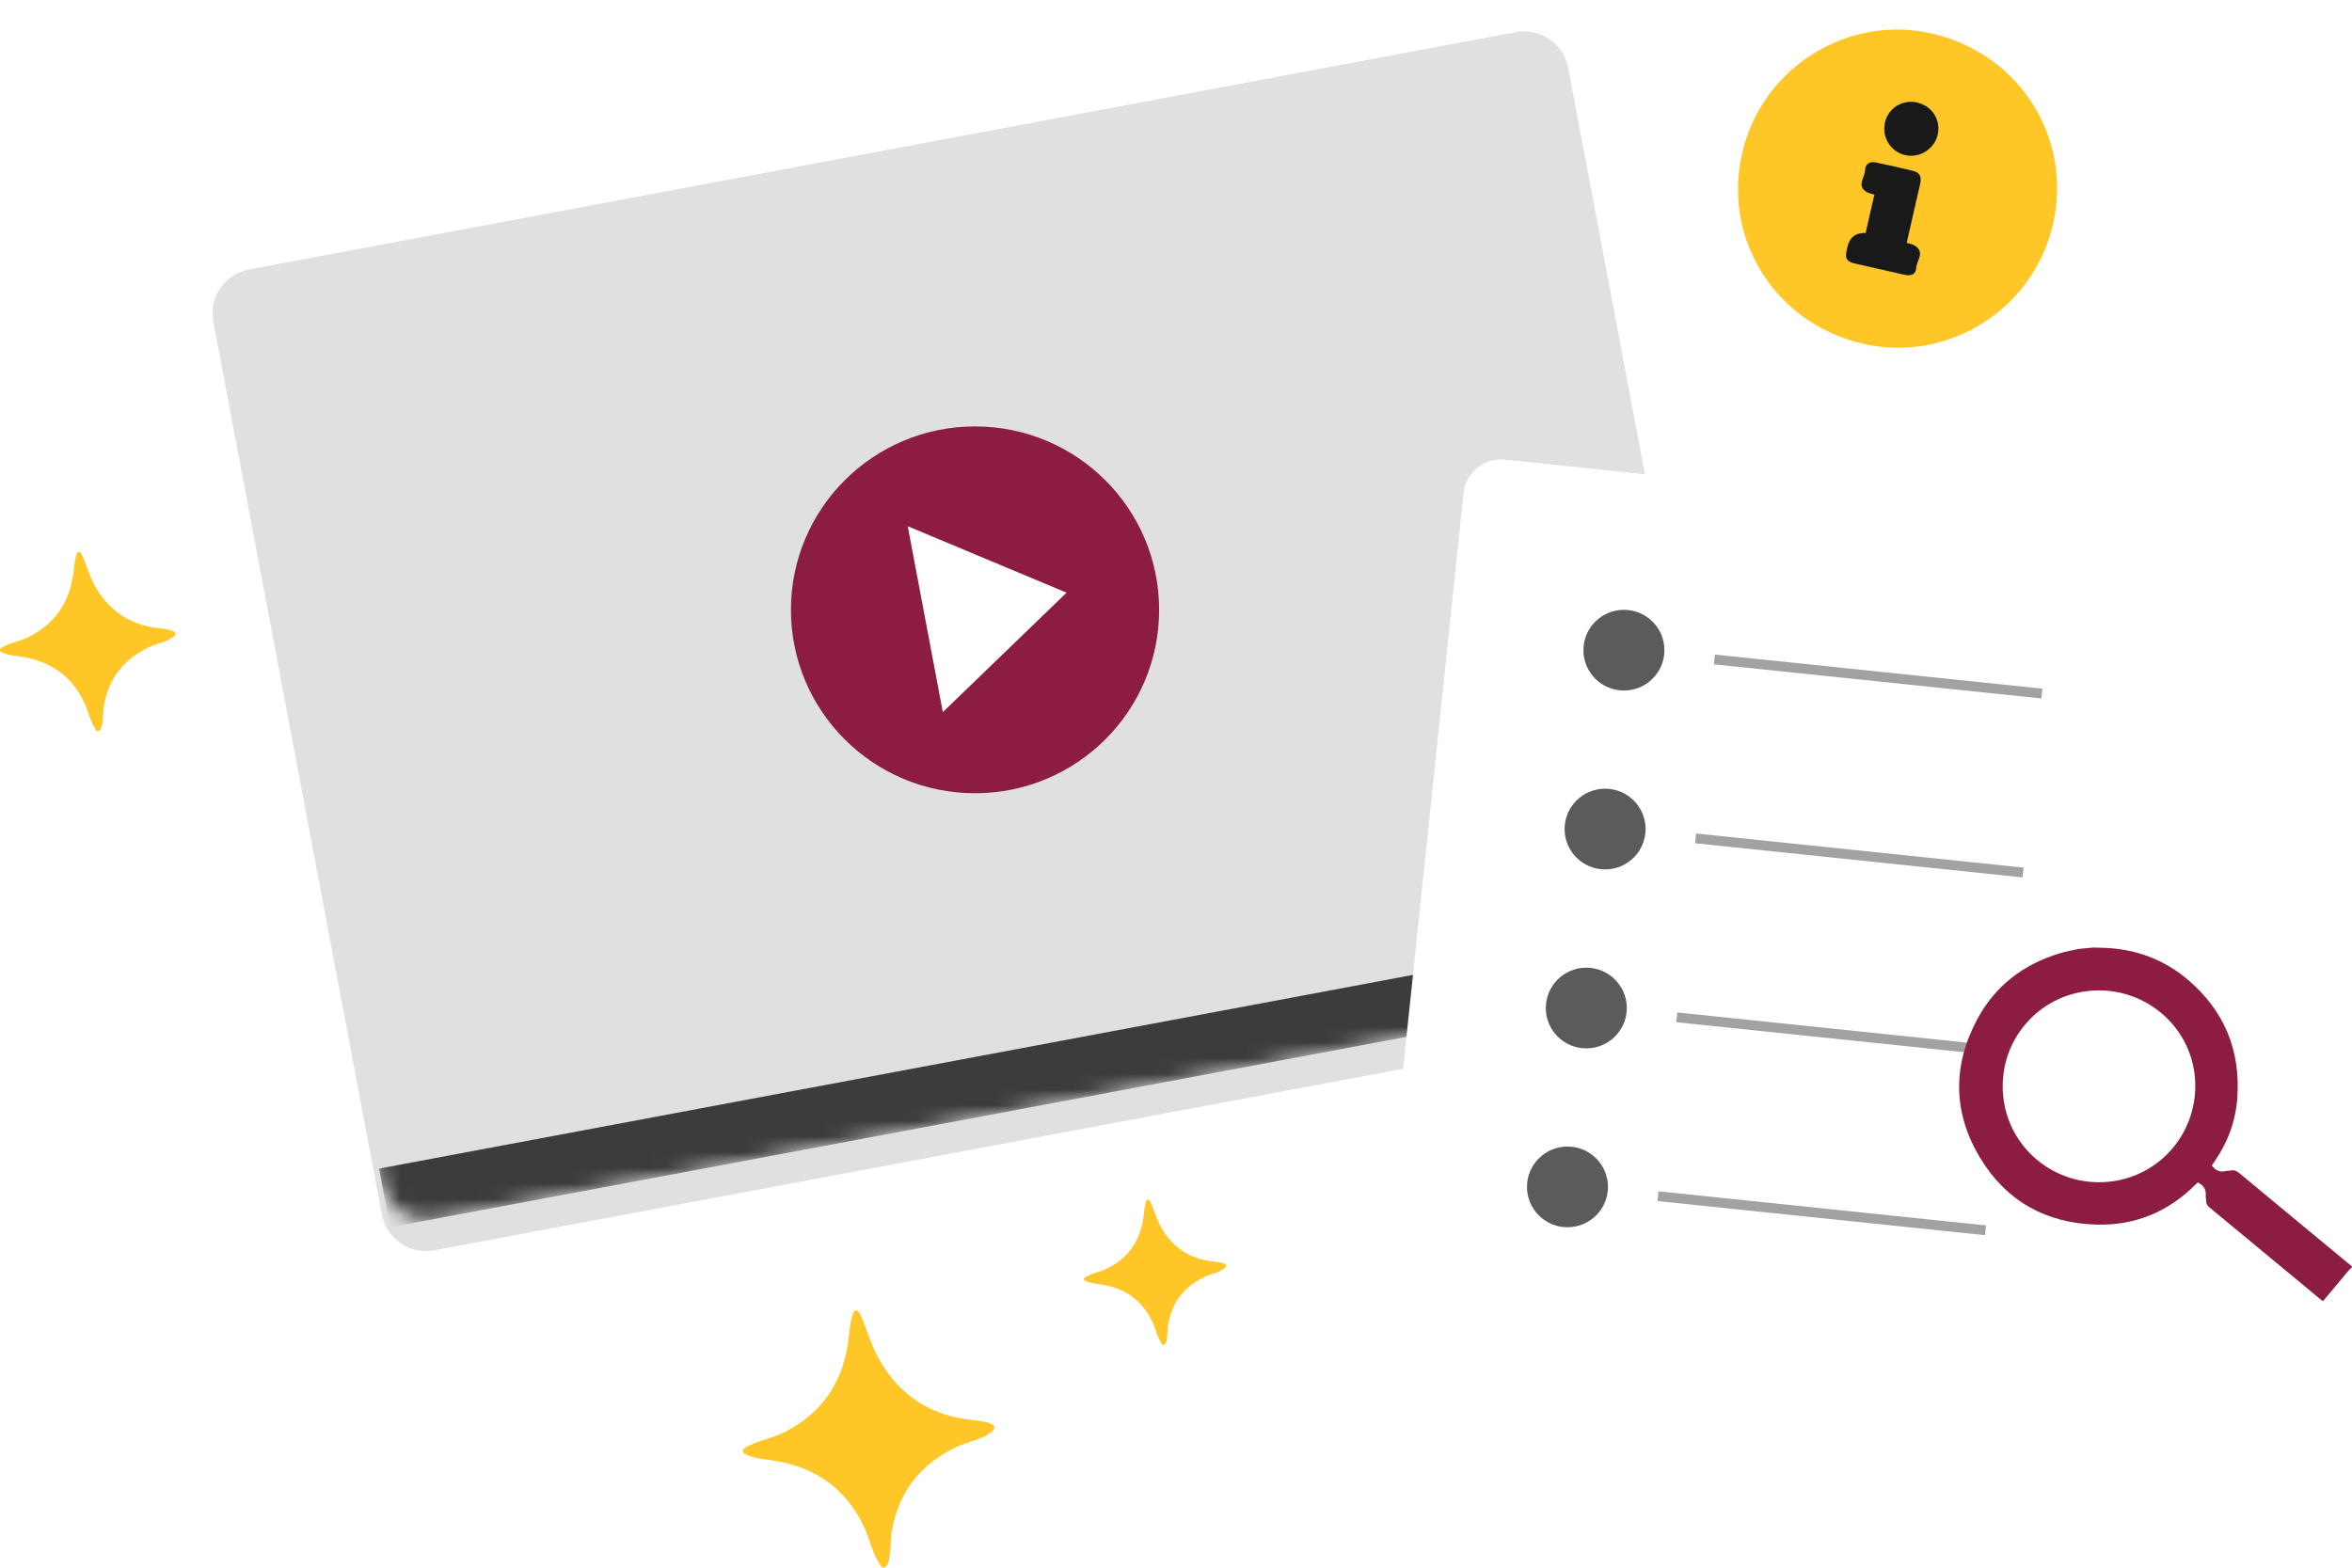 <svg width="150" height="100" viewBox="0 0 150 100" fill="none" xmlns="http://www.w3.org/2000/svg">
<g id="Layer_1" clip-path="url(#clip0_4601_4494)">
<path id="Vector" d="M122.16 20.438C126.283 20.438 129.625 17.039 129.625 12.847C129.625 8.655 126.283 5.256 122.16 5.256C118.038 5.256 114.695 8.655 114.695 12.847C114.695 17.039 118.038 20.438 122.16 20.438Z" fill="#191919"/>
<g id="Vector_2" filter="url(#filter0_d_4601_4494)">
<path d="M96.671 0.051L15.889 15.187C14.336 15.478 13.313 16.968 13.605 18.516L24.356 75.478C24.648 77.026 26.144 78.044 27.697 77.753L108.478 62.617C110.032 62.326 111.054 60.836 110.762 59.288L100.012 2.326C99.719 0.778 98.224 -0.24 96.671 0.051Z" fill="#E0E0E0"/>
</g>
<g id="Clip path group">
<mask id="mask0_4601_4494" style="mask-type:luminance" maskUnits="userSpaceOnUse" x="13" y="0" width="98" height="78">
<g id="clippath">
<path id="Vector_3" d="M96.671 0.051L15.889 15.187C14.336 15.478 13.313 16.969 13.605 18.516L24.356 75.478C24.648 77.026 26.144 78.045 27.697 77.754L108.478 62.617C110.032 62.326 111.054 60.836 110.762 59.288L100.012 2.326C99.719 0.779 98.224 -0.24 96.671 0.051Z" fill="white"/>
</g>
</mask>
<g mask="url(#mask0_4601_4494)">
<g id="Group">
<path id="Vector_4" d="M110.579 58.352L24.173 74.542L24.88 78.285L111.286 62.095L110.579 58.352Z" fill="#3C3C3C"/>
</g>
</g>
</g>
<path id="Vector_5" d="M62.183 50.599C68.668 50.599 73.924 45.361 73.924 38.9C73.924 32.439 68.668 27.201 62.183 27.201C55.699 27.201 50.442 32.439 50.442 38.9C50.442 45.361 55.699 50.599 62.183 50.599Z" fill="#8C1D40"/>
<path id="Vector_6" d="M57.891 33.567L68.021 37.806L60.13 45.424L57.891 33.567Z" fill="white"/>
<g id="Vector_7" filter="url(#filter1_d_4601_4494)">
<path d="M139.158 90.878L145.04 34.829C145.178 33.52 144.224 32.347 142.91 32.21L95.968 27.319C94.654 27.182 93.477 28.132 93.34 29.442L87.457 85.491C87.32 86.8 88.274 87.973 89.588 88.109L136.53 93.001C137.844 93.138 139.02 92.188 139.158 90.878Z" fill="white"/>
</g>
<path id="Vector_8" d="M103.566 44.047C104.992 44.047 106.149 42.895 106.149 41.473C106.149 40.052 104.992 38.9 103.566 38.9C102.139 38.9 100.983 40.052 100.983 41.473C100.983 42.895 102.139 44.047 103.566 44.047Z" fill="#5B5B5B"/>
<path id="Vector_9" d="M130.256 43.93L109.368 41.754L109.302 42.376L130.191 44.553L130.256 43.93Z" fill="#A2A2A2"/>
<path id="Vector_10" d="M102.365 55.458C103.791 55.458 104.948 54.305 104.948 52.884C104.948 51.462 103.791 50.31 102.365 50.31C100.938 50.31 99.782 51.462 99.782 52.884C99.782 54.305 100.938 55.458 102.365 55.458Z" fill="#5B5B5B"/>
<path id="Vector_11" d="M129.056 55.345L108.167 53.168L108.102 53.79L128.99 55.967L129.056 55.345Z" fill="#A2A2A2"/>
<path id="Vector_12" d="M101.168 66.874C102.595 66.874 103.751 65.721 103.751 64.3C103.751 62.878 102.595 61.726 101.168 61.726C99.742 61.726 98.585 62.878 98.585 64.3C98.585 65.721 99.742 66.874 101.168 66.874Z" fill="#5B5B5B"/>
<path id="Vector_13" d="M127.859 66.76L106.971 64.583L106.905 65.205L127.794 67.382L127.859 66.76Z" fill="#A2A2A2"/>
<path id="Vector_14" d="M99.967 78.284C101.394 78.284 102.55 77.132 102.55 75.71C102.55 74.289 101.394 73.136 99.967 73.136C98.541 73.136 97.384 74.289 97.384 75.71C97.384 77.132 98.541 78.284 99.967 78.284Z" fill="#5B5B5B"/>
<path id="Vector_15" d="M126.659 78.168L105.77 75.992L105.705 76.614L126.593 78.791L126.659 78.168Z" fill="#A2A2A2"/>
<g id="sRh3Pv">
<path id="Vector_16" d="M123.307 2.16C128.883 3.499 132.236 8.913 130.903 14.419C129.593 19.839 124.104 23.207 118.709 21.901C113.133 20.557 109.797 15.143 111.14 9.631C112.456 4.233 117.933 0.871 123.307 2.16ZM121.603 15.48C121.647 15.279 121.685 15.116 121.723 14.953C121.969 13.881 122.209 12.803 122.461 11.732C122.553 11.323 122.466 11.008 122.029 10.904C121.226 10.709 120.424 10.524 119.615 10.36C119.228 10.279 118.96 10.469 118.944 10.866C118.922 11.345 118.354 11.911 119.124 12.287C119.244 12.346 119.386 12.368 119.539 12.417L118.982 14.86C118.349 14.838 117.961 15.136 117.819 15.753C117.802 15.829 117.786 15.905 117.77 15.981C117.655 16.503 117.77 16.689 118.294 16.808C119.2 17.02 120.112 17.222 121.024 17.428C121.205 17.472 121.385 17.521 121.57 17.548C121.914 17.597 122.193 17.472 122.204 17.113C122.22 16.629 122.81 16.09 122.106 15.66C121.98 15.584 121.816 15.557 121.603 15.486V15.48ZM122.28 6.541C121.336 6.323 120.429 6.883 120.216 7.808C119.998 8.733 120.566 9.664 121.478 9.887C122.411 10.115 123.367 9.517 123.58 8.586C123.788 7.651 123.22 6.758 122.28 6.546V6.541Z" fill="#FFC627"/>
</g>
<g id="f9U1yL">
<path id="Vector_17" d="M73.209 76.515C73.275 76.51 73.362 76.613 73.471 76.896C73.624 77.293 73.75 77.701 73.941 78.077C74.591 79.377 75.656 80.199 77.097 80.433C77.501 80.498 78.752 80.537 77.927 81.015C77.594 81.211 77.19 81.271 76.846 81.434C75.519 82.071 74.738 83.067 74.492 84.514C74.454 84.748 74.465 85.57 74.307 85.727C74.148 85.885 74.105 85.733 73.99 85.542C73.777 85.178 73.695 84.754 73.52 84.373C72.887 82.996 71.806 82.191 70.304 81.946C69.911 81.88 69.534 81.864 69.19 81.685C69.113 81.647 69.108 81.543 69.179 81.494C69.567 81.233 70.129 81.146 70.539 80.95C71.893 80.308 72.679 79.225 72.909 77.751C72.958 77.446 73.007 76.532 73.204 76.515H73.209Z" fill="#FFC627"/>
</g>
<g id="f9U1yL-2">
<path id="Vector_18" d="M5.029 35.205C5.111 35.2 5.221 35.325 5.352 35.673C5.543 36.163 5.696 36.663 5.93 37.131C6.733 38.736 8.049 39.754 9.824 40.037C10.326 40.119 11.866 40.168 10.851 40.755C10.436 40.995 9.939 41.071 9.518 41.272C7.88 42.056 6.913 43.285 6.613 45.07C6.564 45.359 6.58 46.371 6.384 46.567C6.187 46.762 6.132 46.572 5.99 46.338C5.723 45.892 5.63 45.364 5.412 44.896C4.631 43.198 3.293 42.203 1.442 41.903C0.956 41.822 0.486 41.805 0.065 41.582C-0.027 41.533 -0.038 41.403 0.049 41.348C0.53 41.027 1.223 40.919 1.731 40.679C3.402 39.885 4.369 38.551 4.658 36.729C4.718 36.353 4.784 35.221 5.018 35.2L5.029 35.205Z" fill="#FFC627"/>
</g>
<g id="aqb2DJ">
<path id="Vector_19" d="M150 80.83C149.94 80.89 149.874 80.939 149.82 81.004C149.268 81.663 148.716 82.327 148.149 83.001C148.078 82.947 148.007 82.898 147.946 82.844C145.604 80.901 143.261 78.959 140.913 77.022C140.776 76.907 140.694 76.793 140.7 76.613C140.7 76.488 140.662 76.363 140.673 76.243C140.7 75.857 140.525 75.601 140.159 75.427C140.105 75.476 140.039 75.541 139.974 75.607C138.232 77.326 136.124 78.186 133.688 78.115C130.472 78.023 127.938 76.608 126.278 73.849C124.552 70.982 124.519 67.989 126.087 65.04C127.228 62.896 129.041 61.503 131.378 60.806C131.771 60.687 132.175 60.621 132.58 60.529C132.891 60.502 133.197 60.474 133.508 60.442C133.765 60.447 134.016 60.453 134.272 60.464C136.255 60.551 138.035 61.22 139.537 62.499C141.841 64.458 142.89 66.977 142.688 69.991C142.589 71.477 142.092 72.843 141.241 74.078C141.175 74.17 141.115 74.268 141.06 74.344C141.295 74.671 141.585 74.796 141.961 74.698C142.06 74.671 142.163 74.687 142.262 74.665C142.486 74.617 142.649 74.693 142.824 74.84C145.211 76.826 147.602 78.801 149.994 80.781V80.83H150ZM134.409 75.389C137.784 75.101 140.263 72.146 139.984 68.751C139.706 65.388 136.703 62.896 133.3 63.201C129.915 63.505 127.446 66.46 127.747 69.844C128.047 73.213 131.018 75.683 134.409 75.389Z" fill="#8C1D40"/>
</g>
<g id="f9U1yL-3">
<path id="Vector_20" d="M54.582 83.584C54.702 83.573 54.855 83.758 55.046 84.253C55.319 84.955 55.543 85.678 55.876 86.342C57.028 88.644 58.912 90.102 61.463 90.51C62.178 90.625 64.395 90.695 62.937 91.544C62.347 91.887 61.632 91.996 61.026 92.284C58.678 93.41 57.291 95.174 56.864 97.731C56.794 98.15 56.815 99.597 56.537 99.88C56.258 100.163 56.176 99.891 55.974 99.548C55.592 98.906 55.456 98.15 55.144 97.481C54.025 95.048 52.108 93.623 49.454 93.187C48.755 93.073 48.089 93.046 47.483 92.73C47.352 92.66 47.335 92.475 47.461 92.393C48.149 91.93 49.143 91.778 49.869 91.43C52.267 90.287 53.654 88.377 54.069 85.766C54.156 85.227 54.243 83.605 54.587 83.578L54.582 83.584Z" fill="#FFC627"/>
</g>
</g>
<defs>
<filter id="filter0_d_4601_4494" x="9.556" y="-1.999" width="105.256" height="85.802" filterUnits="userSpaceOnUse" color-interpolation-filters="sRGB">
<feFlood flood-opacity="0" result="BackgroundImageFix"/>
<feColorMatrix in="SourceAlpha" type="matrix" values="0 0 0 0 0 0 0 0 0 0 0 0 0 0 0 0 0 0 127 0" result="hardAlpha"/>
<feOffset dy="2"/>
<feGaussianBlur stdDeviation="2"/>
<feComposite in2="hardAlpha" operator="out"/>
<feColorMatrix type="matrix" values="0 0 0 0 0 0 0 0 0 0 0 0 0 0 0 0 0 0 0.07 0"/>
<feBlend mode="normal" in2="BackgroundImageFix" result="effect1_dropShadow_4601_4494"/>
<feBlend mode="normal" in="SourceGraphic" in2="effect1_dropShadow_4601_4494" result="shape"/>
</filter>
<filter id="filter1_d_4601_4494" x="83.444" y="25.306" width="65.609" height="73.708" filterUnits="userSpaceOnUse" color-interpolation-filters="sRGB">
<feFlood flood-opacity="0" result="BackgroundImageFix"/>
<feColorMatrix in="SourceAlpha" type="matrix" values="0 0 0 0 0 0 0 0 0 0 0 0 0 0 0 0 0 0 127 0" result="hardAlpha"/>
<feOffset dy="2"/>
<feGaussianBlur stdDeviation="2"/>
<feComposite in2="hardAlpha" operator="out"/>
<feColorMatrix type="matrix" values="0 0 0 0 0 0 0 0 0 0 0 0 0 0 0 0 0 0 0.07 0"/>
<feBlend mode="normal" in2="BackgroundImageFix" result="effect1_dropShadow_4601_4494"/>
<feBlend mode="normal" in="SourceGraphic" in2="effect1_dropShadow_4601_4494" result="shape"/>
</filter>
<clipPath id="clip0_4601_4494">
<rect width="150" height="100" fill="white"/>
</clipPath>
</defs>
</svg>
